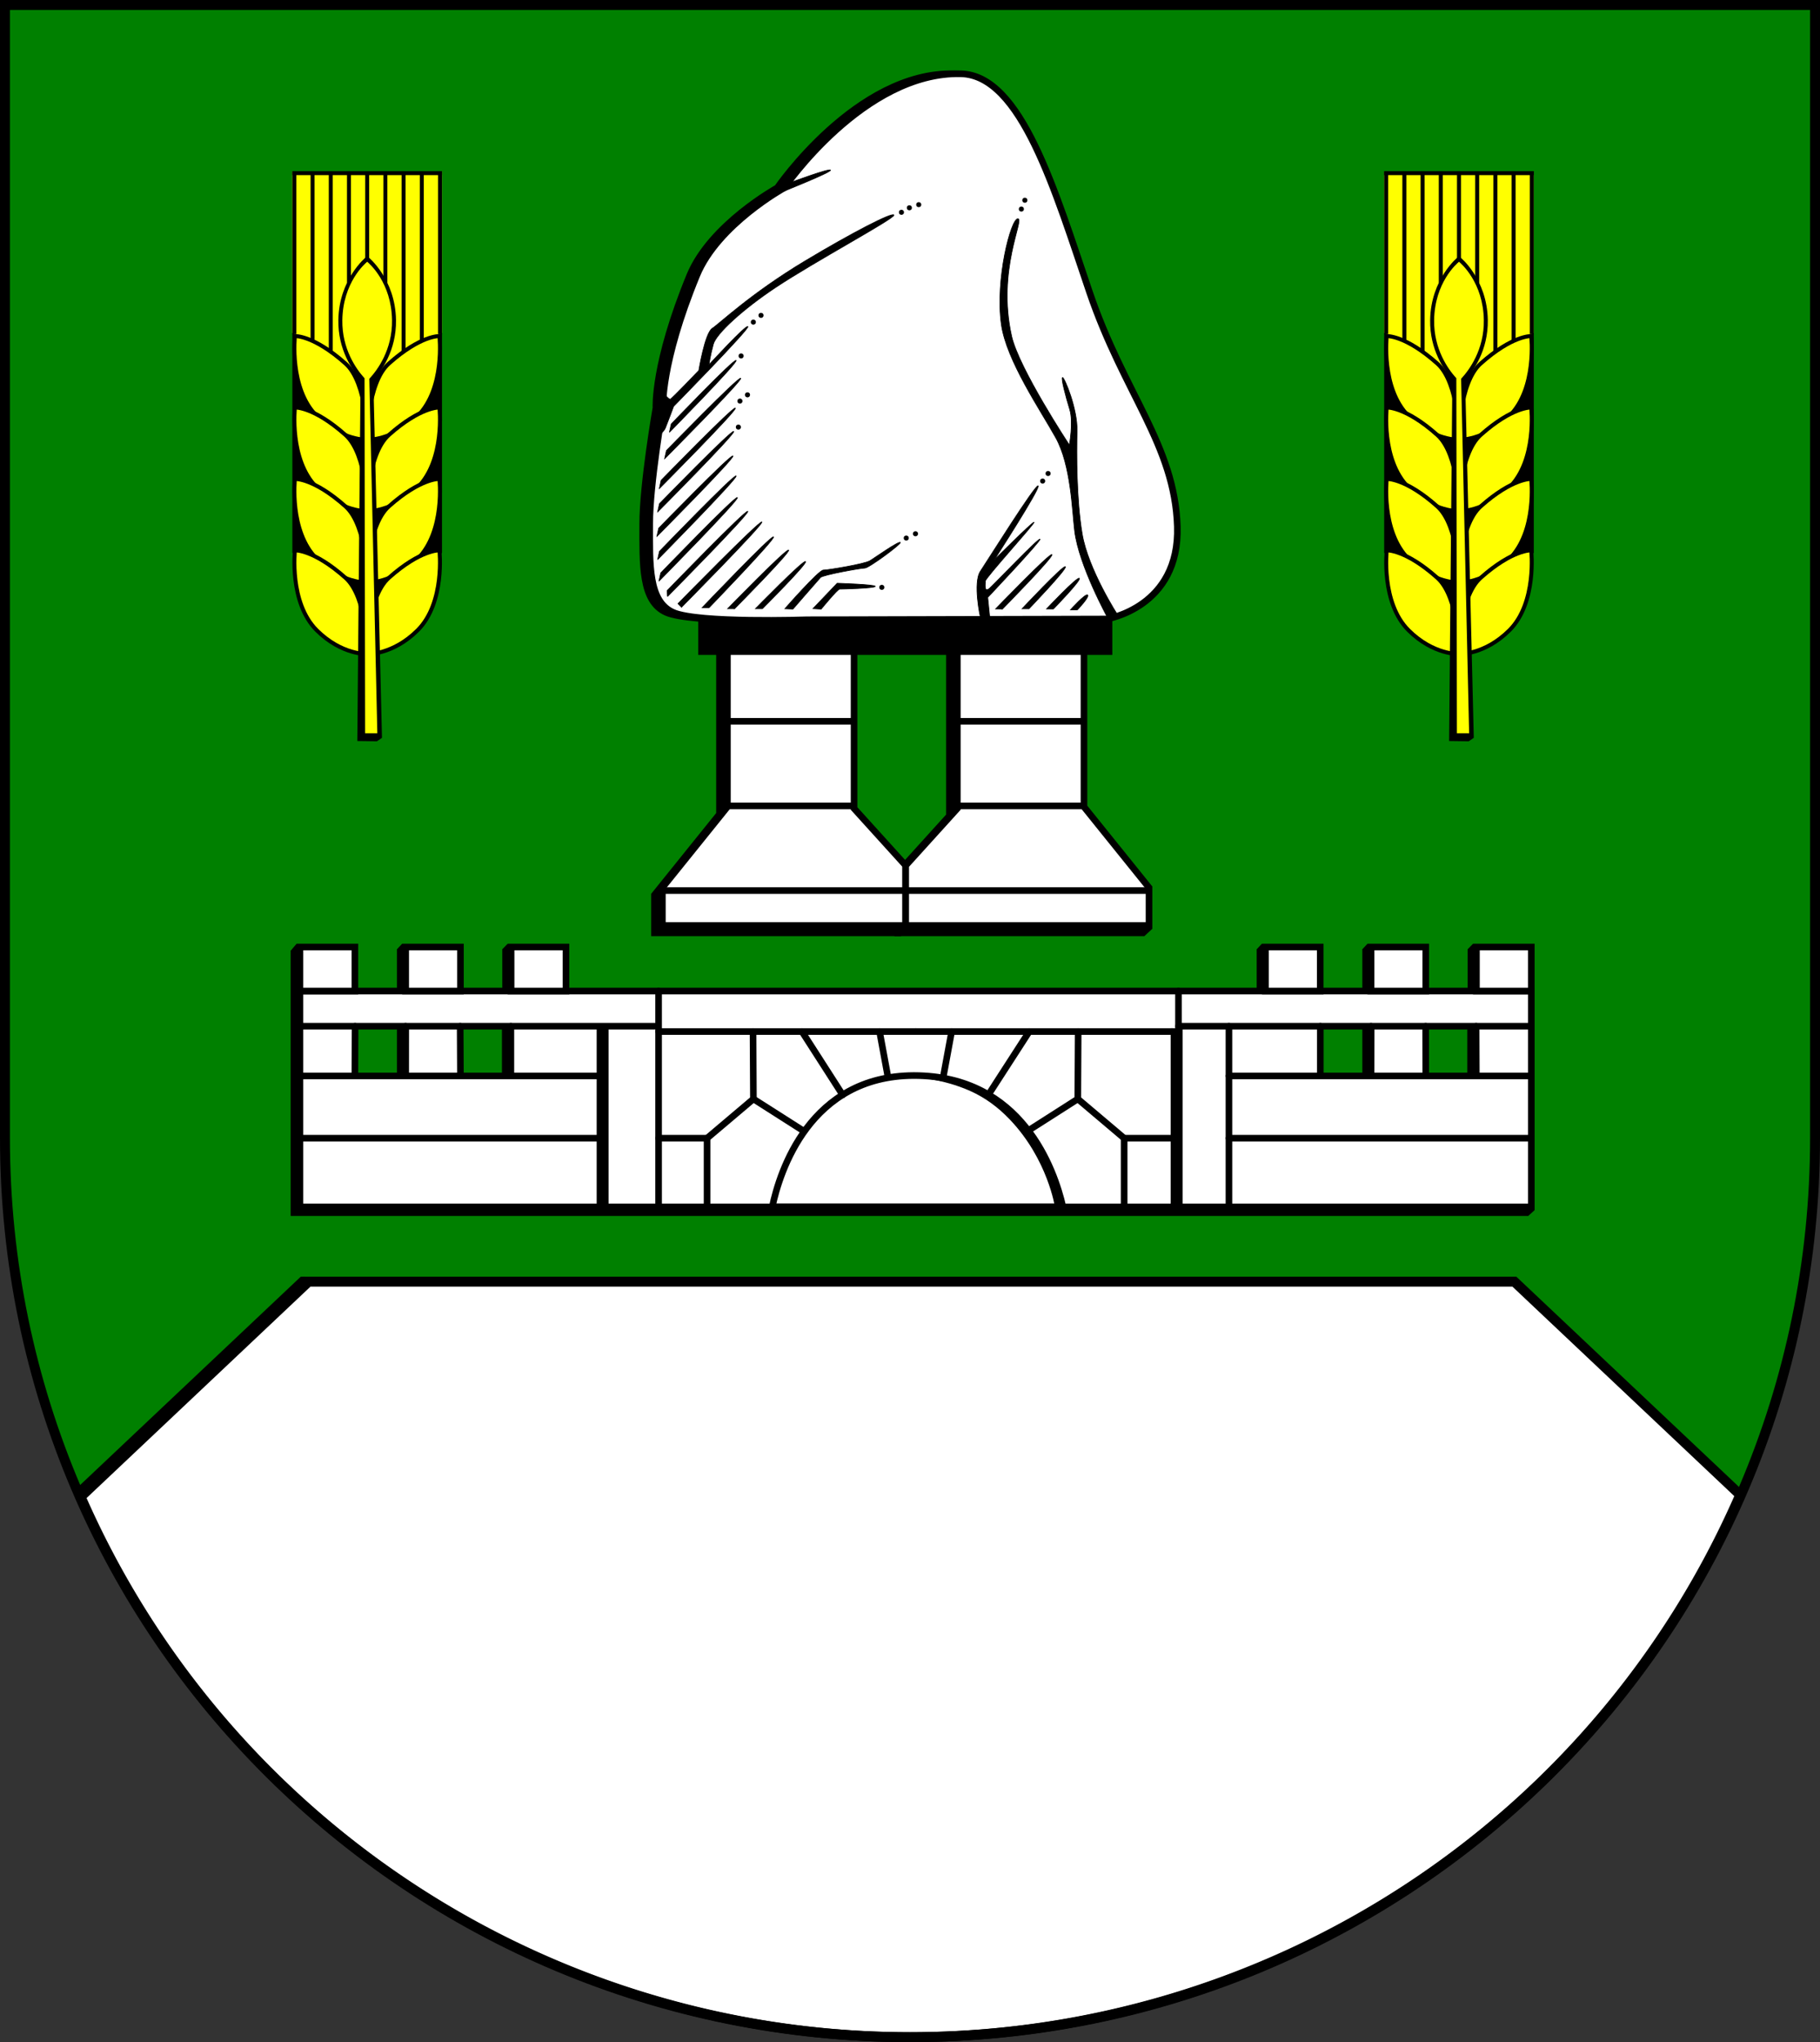 <?xml version="1.0" encoding="UTF-8" standalone="no"?>
<!-- Created with Inkscape (http://www.inkscape.org/) -->

<svg
   width="137.609mm"
   height="154.352mm"
   viewBox="0 0 137.609 154.352"
   version="1.1"
   id="svg3387"
   inkscape:version="1.2.2 (732a01da63, 2022-12-09)"
   sodipodi:docname="Wappen Epenwöhrden2.svg"
   xmlns:inkscape="http://www.inkscape.org/namespaces/inkscape"
   xmlns:sodipodi="http://sodipodi.sourceforge.net/DTD/sodipodi-0.dtd"
   xmlns="http://www.w3.org/2000/svg"
   xmlns:svg="http://www.w3.org/2000/svg">
  <rect x="0" y="0" width="137.609" height="154.352" fill="#333333" stroke="none"/>
  <sodipodi:namedview
     id="namedview3389"
     pagecolor="#ffffff"
     bordercolor="#666666"
     borderopacity="1.0"
     inkscape:showpageshadow="2"
     inkscape:pageopacity="0.0"
     inkscape:pagecheckerboard="0"
     inkscape:deskcolor="#d1d1d1"
     inkscape:document-units="mm"
     showgrid="false"
     inkscape:zoom="0.91755294"
     inkscape:cx="261.02036"
     inkscape:cy="292.62617"
     inkscape:current-layer="layer1" />
  <defs
     id="defs3384" />
  <g
     inkscape:label="Ebene 1"
     inkscape:groupmode="layer"
     id="layer1"
     transform="translate(-539.039,-75.099)">
    <g
       id="g2904"
       transform="translate(497.255,4.453)">
      <path
         id="path1093"
         style="fill:#008000;stroke:none;stroke-width:0.75;stroke-dasharray:none"
         d="m 42.159,71.022 v 85.644 c 0,37.532 30.637,67.958 68.43,67.958 37.792,-8e-5 68.429,-30.425 68.429,-67.957 v -5.2e-4 -85.644 z"
         sodipodi:nodetypes="cscsccc" />
      <path
         id="path1278"
         style="fill:#ffffff;stroke:#000000;stroke-width:0.75;stroke-dasharray:none"
         d="M 64.892,167.519 47.815,183.637 A 68.43,67.958 0 0 0 110.589,224.624 68.43,67.958 0 0 0 173.362,183.637 L 156.285,167.519 H 110.588 Z" />
      <path
         id="path1592"
         style="fill:none;stroke:#000000;stroke-width:0.75;stroke-dasharray:none"
         d="m 42.159,71.022 v 85.644 c 0,37.532 30.637,67.958 68.43,67.958 37.792,-8e-5 68.429,-30.425 68.429,-67.957 v -5.2e-4 -85.644 z"
         sodipodi:nodetypes="cscsccc" />
      <path
         style="color:#000000;fill:#000000;-inkscape-stroke:none"
         d="m 64.524,167.144 -17.069,16.112 0.721,0.764 17.076,-16.119 -0.451,-0.756 z"
         id="path1648"
         sodipodi:nodetypes="cccccc" />
      <g
         id="g1002"
         transform="translate(-181.312,0.782)">
        <path
           id="path4955"
           style="fill:#ffffff;stroke:#000000;stroke-width:0.5;stroke-linecap:round"
           d="m 245.773,144.772 v 16.313 h 46.552 46.552 v -16.313 h -46.552 z" />
        <path
           style="fill:#008000;stroke:none;stroke-width:0.5;stroke-linecap:round"
           d="m 257.909,147.427 h 3.822 v 3.761 h -3.822 z"
           id="path5211" />
        <path
           style="fill:#008000;stroke:none;stroke-width:0.5;stroke-linecap:round"
           d="m 249.93,147.427 h 3.822 v 3.761 h -3.822 z"
           id="path5101" />
        <path
           style="fill:none;stroke:#000000;stroke-width:0.5;stroke-linecap:round"
           d="m 272.892,144.772 v 16.313"
           id="path4959" />
        <path
           style="fill:none;stroke:#000000;stroke-width:0.5;stroke-linecap:round"
           d="m 245.773,155.894 h 22.951"
           id="path4963" />
        <path
           style="fill:none;stroke:#000000;stroke-width:0.5;stroke-linecap:round"
           d="m 245.773,151.188 h 22.951"
           id="path4965"
           sodipodi:nodetypes="cc" />
        <path
           style="fill:none;stroke:#000000;stroke-width:0.5;stroke-linecap:round"
           d="m 245.814,147.427 h 26.786"
           id="path4967" />
        <rect
           style="fill:#ffffff;stroke:#000000;stroke-width:0.5;stroke-linecap:round"
           id="rect5023"
           width="4.157"
           height="3.329"
           x="245.773"
           y="141.443" />
        <rect
           style="fill:#ffffff;stroke:#000000;stroke-width:0.5;stroke-linecap:round"
           id="rect5025"
           width="4.157"
           height="3.329"
           x="261.731"
           y="141.443" />
        <rect
           style="fill:#ffffff;stroke:#000000;stroke-width:0.5;stroke-linecap:round"
           id="rect5027"
           width="4.157"
           height="3.329"
           x="253.752"
           y="141.443" />
        <path
           style="fill:#ffffff;stroke:#000000;stroke-width:0.5;stroke-linecap:round"
           d="m 249.945,147.427 -0.015,3.761"
           id="path5091" />
        <path
           style="fill:#ffffff;stroke:#000000;stroke-width:0.5;stroke-linecap:round"
           d="m 253.76,147.427 -0.008,3.761"
           id="path5093" />
        <path
           style="fill:#ffffff;stroke:#000000;stroke-width:0.5;stroke-linecap:round"
           d="m 257.889,147.427 0.02,3.761"
           id="path5097" />
        <path
           style="fill:#ffffff;stroke:#000000;stroke-width:0.5;stroke-linecap:round"
           d="m 261.723,147.427 v 3.761"
           id="path5099" />
        <path
           style="fill:none;stroke:#000000;stroke-width:0.5;stroke-linecap:round"
           d="m 272.892,147.831 h 19.432"
           id="path5327" />
        <path
           style="fill:none;stroke:#000000;stroke-width:0.5;stroke-linecap:round"
           d="m 272.892,155.894 h 3.664 v 5.191"
           id="path5341" />
        <path
           style="fill:none;stroke:#000000;stroke-width:0.5;stroke-linecap:round"
           d="m 280.033,147.831 0.028,5.098 -3.504,2.965"
           id="path5343" />
        <path
           style="fill:none;stroke:#000000;stroke-width:0.5;stroke-linecap:round"
           d="m 283.855,155.346 -3.794,-2.418"
           id="path5345"
           sodipodi:nodetypes="cc" />
        <path
           style="fill:none;stroke:#000000;stroke-width:0.5;stroke-linecap:round"
           d="m 283.731,147.831 3.077,4.791"
           id="path5347" />
        <path
           style="fill:none;stroke:#000000;stroke-width:0.5;stroke-linecap:round"
           d="m 289.599,147.831 0.637,3.45"
           id="path5349" />
        <path
           style="fill:#008000;stroke:none;stroke-width:0.5;stroke-linecap:round"
           d="m 326.739,147.427 h -3.822 v 3.761 h 3.822 z"
           id="path5375" />
        <path
           style="fill:#008000;stroke:none;stroke-width:0.5;stroke-linecap:round"
           d="m 334.719,147.427 h -3.822 v 3.761 h 3.822 z"
           id="path5377" />
        <path
           style="fill:none;stroke:#000000;stroke-width:0.5;stroke-linecap:round"
           d="m 312.201,144.772 v 16.313"
           id="path5379" />
        <path
           style="fill:none;stroke:#000000;stroke-width:0.5;stroke-linecap:round"
           d="M 338.876,155.894 H 316.015"
           id="path5381"
           sodipodi:nodetypes="cc" />
        <path
           style="fill:none;stroke:#000000;stroke-width:0.5;stroke-linecap:round"
           d="M 338.876,151.188 H 316.015"
           id="path5383"
           sodipodi:nodetypes="cc" />
        <path
           style="fill:none;stroke:#000000;stroke-width:0.5;stroke-linecap:round"
           d="m 338.834,147.427 h -26.633"
           id="path5385"
           sodipodi:nodetypes="cc" />
        <rect
           style="fill:#ffffff;stroke:#000000;stroke-width:0.5;stroke-linecap:round"
           id="rect5387"
           width="4.157"
           height="3.329"
           x="-338.876"
           y="141.443"
           transform="scale(-1,1)" />
        <rect
           style="fill:#ffffff;stroke:#000000;stroke-width:0.5;stroke-linecap:round"
           id="rect5389"
           width="4.157"
           height="3.329"
           x="-322.918"
           y="141.443"
           transform="scale(-1,1)" />
        <rect
           style="fill:#ffffff;stroke:#000000;stroke-width:0.5;stroke-linecap:round"
           id="rect5391"
           width="4.157"
           height="3.329"
           x="-330.897"
           y="141.443"
           transform="scale(-1,1)" />
        <path
           style="fill:#ffffff;stroke:#000000;stroke-width:0.5;stroke-linecap:round"
           d="m 334.704,147.427 0.015,3.761"
           id="path5393" />
        <path
           style="fill:#ffffff;stroke:#000000;stroke-width:0.5;stroke-linecap:round"
           d="m 330.889,147.427 0.008,3.761"
           id="path5395" />
        <path
           style="fill:#ffffff;stroke:#000000;stroke-width:0.5;stroke-linecap:round"
           d="m 326.759,147.427 -0.02,3.761"
           id="path5397" />
        <path
           style="fill:#ffffff;stroke:#000000;stroke-width:0.5;stroke-linecap:round"
           d="m 322.925,147.427 v 3.761"
           id="path5399" />
        <path
           style="fill:none;stroke:#000000;stroke-width:0.5;stroke-linecap:round"
           d="m 311.756,147.831 h -19.432"
           id="path5401" />
        <path
           style="fill:none;stroke:#000000;stroke-width:0.5;stroke-linecap:round"
           d="m 311.756,155.894 h -3.664 v 5.191"
           id="path5403" />
        <path
           style="fill:none;stroke:#000000;stroke-width:0.5;stroke-linecap:round"
           d="m 304.616,147.831 -0.028,5.098 3.504,2.965"
           id="path5405" />
        <path
           style="fill:none;stroke:#000000;stroke-width:0.5;stroke-linecap:round"
           d="m 300.877,155.298 3.711,-2.369"
           id="path5407"
           sodipodi:nodetypes="cc" />
        <path
           style="fill:none;stroke:#000000;stroke-width:0.5;stroke-linecap:round"
           d="m 300.917,147.831 -3.036,4.7"
           id="path5409"
           sodipodi:nodetypes="cc" />
        <path
           style="fill:none;stroke:#000000;stroke-width:0.5;stroke-linecap:round"
           d="m 295.049,147.831 -0.637,3.45"
           id="path5411" />
        <path
           id="path5329"
           style="fill:none;stroke:#000000;stroke-width:0.5;stroke-linecap:round"
           d="m 292.171,151.158 c -7.865,0.032 -10.122,7.268 -10.686,9.927 h 10.839 11.139 c -0.654,-2.839 -3.101,-9.917 -11.249,-9.927 -0.015,-2e-5 -0.029,1e-5 -0.043,0 z" />
        <path
           style="fill:#ffffff;stroke:#000000;stroke-width:0.5;stroke-linecap:round"
           d="m 316.015,147.427 -6e-5,13.658"
           id="path5692"
           sodipodi:nodetypes="cc" />
        <path
           style="fill:#ffffff;stroke:#000000;stroke-width:0.9;stroke-linecap:butt;stroke-dasharray:none"
           d="m 268.659,147.427 v 13.658"
           id="path5696"
           sodipodi:nodetypes="cc" />
        <path
           style="fill:#ffffff;stroke:#000000;stroke-width:0.9;stroke-linecap:butt;stroke-dasharray:none"
           d="m 312.062,147.581 v 13.504"
           id="path5789" />
        <path
           style="fill:none;stroke:#000000;stroke-width:0.9;stroke-linecap:butt;stroke-dasharray:none"
           d="m 338.64,161.321 h -93.117 v -19.593"
           id="path5791"
           sodipodi:nodetypes="ccc" />
        <path
           style="fill:#000000;stroke:none;stroke-width:0.9;stroke-linecap:butt;stroke-dasharray:none"
           d="m 245.072,141.727 0.45,-0.535 0.25,0.25 c 0,0 -0.055,0.519 -0.06,0.529 -0.005,0.01 -0.501,-0.071 -0.501,-0.071 z"
           id="path5793" />
        <path
           style="fill:#000000;stroke:none;stroke-width:0.9;stroke-linecap:butt;stroke-dasharray:none"
           d="m 338.64,161.771 0.486,-0.436 -0.393,-0.25 c 0,0 -0.327,0.165 -0.332,0.172 -0.005,0.007 0.003,0.259 0.003,0.259 z"
           id="path5903" />
        <g
           id="g6627">
          <path
             style="fill:none;stroke:#000000;stroke-width:0.9;stroke-linecap:butt;stroke-dasharray:none"
             d="m 261.522,141.616 -1.7e-4,3.173"
             id="path6594" />
          <g
             id="g6618">
            <path
               style="fill:none;stroke:#000000;stroke-width:0.9;stroke-linecap:butt;stroke-dasharray:none"
               d="m 253.56,141.616 -1.7e-4,3.173"
               id="path6038" />
            <path
               style="fill:#000000;stroke:none;stroke-width:0.9;stroke-linecap:butt;stroke-dasharray:none"
               d="m 253.109,141.616 0.392,-0.423 0.25,0.44 -0.447,0.167 z"
               id="path6596" />
          </g>
          <path
             style="fill:#000000;stroke:none;stroke-width:0.9;stroke-linecap:butt;stroke-dasharray:none"
             d="m 261.071,141.616 0.41,-0.423 0.154,0.346 -0.042,0.278 -0.435,-0.066 z"
             id="path6598" />
          <path
             style="fill:none;stroke:#000000;stroke-width:0.9;stroke-linecap:butt;stroke-dasharray:none"
             d="m 253.56,147.436 -1.7e-4,3.743"
             id="path6612" />
          <path
             style="fill:none;stroke:#000000;stroke-width:0.9;stroke-linecap:butt;stroke-dasharray:none"
             d="m 261.497,147.436 -1.7e-4,3.743"
             id="path6614" />
        </g>
        <path
           style="fill:none;stroke:#000000;stroke-width:0.9;stroke-linecap:butt;stroke-dasharray:none"
           d="m 334.512,141.616 -1.7e-4,3.173"
           id="path6629" />
        <g
           id="g6635"
           transform="translate(72.991)">
          <path
             style="fill:none;stroke:#000000;stroke-width:0.9;stroke-linecap:butt;stroke-dasharray:none"
             d="m 253.56,141.616 -1.7e-4,3.173"
             id="path6631" />
          <path
             style="fill:#000000;stroke:none;stroke-width:0.9;stroke-linecap:butt;stroke-dasharray:none"
             d="m 253.109,141.616 0.392,-0.423 0.25,0.44 -0.447,0.167 z"
             id="path6633" />
        </g>
        <path
           style="fill:#000000;stroke:none;stroke-width:0.9;stroke-linecap:butt;stroke-dasharray:none"
           d="m 334.062,141.616 0.41,-0.423 0.154,0.346 -0.042,0.278 -0.435,-0.066 z"
           id="path6637" />
        <path
           style="fill:none;stroke:#000000;stroke-width:0.9;stroke-linecap:butt;stroke-dasharray:none"
           d="m 326.551,147.436 -1.7e-4,3.743"
           id="path6639" />
        <path
           style="fill:none;stroke:#000000;stroke-width:0.9;stroke-linecap:butt;stroke-dasharray:none"
           d="m 334.488,147.436 -1.7e-4,3.743"
           id="path6641" />
        <g
           id="g6656"
           transform="translate(65.004)">
          <path
             style="fill:none;stroke:#000000;stroke-width:0.9;stroke-linecap:butt;stroke-dasharray:none"
             d="m 253.56,141.616 -1.7e-4,3.173"
             id="path6652" />
          <path
             style="fill:#000000;stroke:none;stroke-width:0.9;stroke-linecap:butt;stroke-dasharray:none"
             d="m 253.109,141.616 0.392,-0.423 0.25,0.44 -0.447,0.167 z"
             id="path6654" />
        </g>
        <path
           style="fill:#000000;stroke:none;stroke-width:0.9;stroke-linecap:butt;stroke-dasharray:none"
           d="m 292.215,151.302 c 0,0 2.068,0.052 4.239,1.023 1.049,0.469 2.047,1.165 2.989,2.152 2.892,3.031 3.422,6.653 3.422,6.653 l 0.583,-0.062 -0.89,-2.67 -1.78,-3.17 -1.863,-1.78 -2.488,-1.488 -2.99,-0.736 -1.307,-0.139 z"
           id="path6755"
           sodipodi:nodetypes="cssccccccccc" />
      </g>
      <g
         id="g3288"
         transform="translate(-182.284,0.75)">
        <g
           id="g1694">
          <g
             id="g1668"
             style="fill:#000000;stroke:#000000"
             transform="translate(-0.599,0.557)">
            <path
               style="fill:#000000;stroke:#000000;stroke-width:0.5;stroke-dasharray:none"
               d="m 292.547,139.848 h -18.396 v -2.863 l 4.916,-6.104 v -12.75 h 9.576 v 12.875 l 3.904,4.31 z"
               id="path1650" />
            <path
               style="fill:#000000;stroke:#000000;stroke-width:0.5;stroke-dasharray:none"
               d="m 292.547,139.848 h 18.396 v -2.863 l -4.916,-6.104 v -12.75 h -9.576 v 12.875 l -3.904,4.31 z"
               id="path1652"
               inkscape:transform-center-x="-9.1979458"
               inkscape:transform-center-y="-13.904311" />
            <path
               style="fill:#000000;stroke:#000000;stroke-width:0.5;stroke-dasharray:none"
               d="m 274.151,137.208 h 36.792"
               id="path1654" />
            <g
               id="g1660"
               style="fill:#000000;stroke:#000000">
              <path
                 style="fill:#000000;stroke:#000000;stroke-width:0.5;stroke-dasharray:none"
                 d="m 279.067,130.812 h 9.576"
                 id="path1656" />
              <path
                 style="fill:#000000;stroke:#000000;stroke-width:0.5;stroke-dasharray:none"
                 d="m 279.067,124.416 h 9.576"
                 id="path1658" />
            </g>
            <g
               id="g1666"
               inkscape:transform-center-x="-8.6918758"
               inkscape:transform-center-y="7.1468159"
               transform="matrix(-1,0,0,1,585.093,0)"
               style="fill:#000000;stroke:#000000">
              <path
                 style="fill:#000000;stroke:#000000;stroke-width:0.5;stroke-dasharray:none"
                 d="m 279.067,130.812 h 9.576"
                 id="path1662" />
              <path
                 style="fill:#000000;stroke:#000000;stroke-width:0.5;stroke-dasharray:none"
                 d="m 279.067,124.416 h 9.576"
                 id="path1664" />
            </g>
          </g>
          <g
             id="g1531">
            <path
               style="fill:#ffffff;stroke:#000000;stroke-width:0.5;stroke-dasharray:none"
               d="m 292.547,139.848 h -18.396 v -2.863 l 4.916,-6.104 v -12.75 h 9.576 v 12.875 l 3.904,4.31 z"
               id="path1223" />
            <path
               style="fill:#ffffff;stroke:#000000;stroke-width:0.5;stroke-dasharray:none"
               d="m 292.547,139.848 h 18.396 v -2.863 l -4.916,-6.104 v -12.75 h -9.576 v 12.875 l -3.904,4.31 z"
               id="path1227"
               inkscape:transform-center-x="-9.1979458"
               inkscape:transform-center-y="-13.904311" />
            <path
               style="fill:#ffffff;stroke:#000000;stroke-width:0.5;stroke-dasharray:none"
               d="m 274.151,137.208 h 36.792"
               id="path1337" />
            <g
               id="g1351"
               style="fill:#ffffff;stroke:#000000">
              <path
                 style="fill:#ffffff;stroke:#000000;stroke-width:0.5;stroke-dasharray:none"
                 d="m 279.067,130.812 h 9.576"
                 id="path1343" />
              <path
                 style="fill:#ffffff;stroke:#000000;stroke-width:0.5;stroke-dasharray:none"
                 d="m 279.067,124.416 h 9.576"
                 id="path1347" />
            </g>
            <g
               id="g1357"
               inkscape:transform-center-x="-8.6918758"
               inkscape:transform-center-y="7.1468159"
               transform="matrix(-1,0,0,1,585.093,0)"
               style="fill:#ffffff;stroke:#000000">
              <path
                 style="fill:#ffffff;stroke:#000000;stroke-width:0.5;stroke-dasharray:none"
                 d="m 279.067,130.812 h 9.576"
                 id="path1353" />
              <path
                 style="fill:#ffffff;stroke:#000000;stroke-width:0.5;stroke-dasharray:none"
                 d="m 279.067,124.416 h 9.576"
                 id="path1355" />
            </g>
          </g>
          <path
             style="fill:#000000;stroke:none;stroke-width:0.5;stroke-dasharray:none"
             d="m 310.593,140.655 0.599,-0.557 -0.369,-0.25 -0.643,0.12 z"
             id="path1670" />
        </g>
        <rect
           style="fill:#000000;stroke:none;stroke-width:0.5;stroke-dasharray:none"
           id="rect1750"
           width="31.305"
           height="3.068"
           x="276.864"
           y="116.33" />
        <g
           id="g3183"
           style="fill:#000000;stroke:#000000"
           transform="translate(-0.529)">
          <path
             style="fill:#000000;stroke:#000000;stroke-width:0.5;stroke-dasharray:none"
             d="m 307.736,116.684 c 0,0 5.545,-0.865 5.348,-7 -0.197,-6.135 -4.02,-10.018 -6.634,-17.693 -2.614,-7.675 -5.152,-16.414 -9.733,-16.518 -7.341,-0.167 -13.348,8.621 -13.348,8.621 0,0 -5.031,2.764 -6.618,6.618 -2.753,6.685 -2.558,10.011 -2.558,10.011 0,0 -1.001,5.729 -1.001,8.788 0,3.059 -0.111,5.84 1.78,6.674 1.891,0.834 10.122,0.556 10.122,0.556 z"
             id="path3105"
             sodipodi:nodetypes="cssscscsscc" />
          <path
             style="fill:#000000;stroke:#000000;stroke-width:0.05;stroke-dasharray:none"
             d="m 274.276,99.652 c 0,0 0.361,0.445 0.473,0.417 0.111,-0.028 2.155,-2.169 2.155,-2.169 0,0 0.459,-2.823 1.015,-3.184 0.556,-0.362 2.904,-2.626 7.008,-5.089 3.597,-2.159 6.646,-3.726 6.73,-3.476 0.083,0.25 -6.016,3.523 -8.954,5.478 -2.453,1.632 -4.477,3.476 -4.7,4.283 -0.222,0.806 -0.334,1.557 -0.334,1.557 0,0 2.809,-3.059 2.948,-2.892 0.139,0.167 -5.617,6.034 -5.617,6.034 0,0 -0.501,1.349 -0.626,1.641 -0.125,0.292 -0.542,0.598 -0.542,0.598 l 0.417,-2.169 z"
             id="path3107"
             sodipodi:nodetypes="cscssssscscsccc" />
          <path
             style="fill:#000000;stroke:#000000;stroke-width:0.05;stroke-dasharray:none"
             d="m 274.68,102.572 0.139,-0.626 c 0,0 4.755,-4.964 4.908,-4.811 0.153,0.153 -5.047,5.437 -5.047,5.437 z"
             id="path3109" />
          <path
             style="fill:#000000;stroke:#000000;stroke-width:0.05;stroke-dasharray:none"
             d="m 274.318,104.574 0.139,-0.626 c 0,0 5.464,-5.617 5.617,-5.464 0.153,0.153 -5.756,6.09 -5.756,6.09 z"
             id="path3111"
             sodipodi:nodetypes="ccsc" />
          <path
             style="fill:#000000;stroke:#000000;stroke-width:0.05;stroke-dasharray:none"
             d="m 273.915,106.827 0.139,-0.626 c 0,0 5.464,-5.617 5.617,-5.464 0.153,0.153 -5.756,6.09 -5.756,6.09 z"
             id="path3113"
             sodipodi:nodetypes="ccsc" />
          <path
             style="fill:#000000;stroke:#000000;stroke-width:0.05;stroke-dasharray:none"
             d="m 273.79,108.593 0.139,-0.626 c 0,0 5.464,-5.617 5.617,-5.464 0.153,0.153 -5.756,6.09 -5.756,6.09 z"
             id="path3115"
             sodipodi:nodetypes="ccsc" />
          <path
             style="fill:#000000;stroke:#000000;stroke-width:0.05;stroke-dasharray:none"
             d="m 273.734,110.442 0.139,-0.626 c 0,0 5.464,-5.617 5.617,-5.464 0.153,0.153 -5.756,6.09 -5.756,6.09 z"
             id="path3117"
             sodipodi:nodetypes="ccsc" />
          <path
             style="fill:#000000;stroke:#000000;stroke-width:0.05;stroke-dasharray:none"
             d="m 273.79,112.194 0.139,-0.626 c 0,0 5.645,-5.854 5.798,-5.701 0.153,0.153 -5.937,6.326 -5.937,6.326 z"
             id="path3119"
             sodipodi:nodetypes="ccsc" />
          <path
             style="fill:#000000;stroke:#000000;stroke-width:0.05;stroke-dasharray:none"
             d="m 273.888,113.826 0.139,-0.626 c 0,0 5.645,-5.854 5.798,-5.701 0.153,0.153 -5.937,6.326 -5.937,6.326 z"
             id="path3121"
             sodipodi:nodetypes="ccsc" />
          <path
             style="fill:#000000;stroke:#000000;stroke-width:0.05;stroke-dasharray:none"
             d="m 274.537,114.986 -0.028,-0.449 c 0,0 5.95,-6.149 6.103,-5.996 0.153,0.153 -6.075,6.444 -6.075,6.444 z"
             id="path3123"
             sodipodi:nodetypes="ccsc" />
          <path
             style="fill:#000000;stroke:#000000;stroke-width:0.05;stroke-dasharray:none"
             d="m 275.599,115.792 -0.269,-0.272 c 0,0 6.191,-6.326 6.344,-6.173 0.153,0.153 -6.075,6.444 -6.075,6.444 z"
             id="path3125"
             sodipodi:nodetypes="ccsc" />
          <path
             style="fill:#000000;stroke:#000000;stroke-width:0.05;stroke-dasharray:none"
             d="m 277.679,115.829 -0.525,-0.001 c 0,0 5.251,-5.511 5.404,-5.359 0.153,0.153 -4.879,5.36 -4.879,5.36 z"
             id="path3127"
             sodipodi:nodetypes="ccsc" />
          <path
             style="fill:#000000;stroke:#000000;stroke-width:0.05;stroke-dasharray:none"
             d="m 279.607,115.907 -0.525,-10e-4 c 0,0 4.464,-4.587 4.617,-4.434 0.153,0.153 -4.092,4.436 -4.092,4.436 z"
             id="path3129"
             sodipodi:nodetypes="ccscc" />
          <path
             style="fill:#000000;stroke:#000000;stroke-width:0.05;stroke-dasharray:none"
             d="m 281.711,115.907 -0.525,-10e-4 c 0,0 3.638,-3.722 3.791,-3.569 0.153,0.153 -3.267,3.571 -3.267,3.571 z"
             id="path3131"
             sodipodi:nodetypes="ccscc" />
          <path
             style="fill:#000000;stroke:#000000;stroke-width:0.05;stroke-dasharray:none"
             d="m 284.023,115.934 -0.612,-0.028 c 0,0 2.558,-2.92 2.906,-2.92 0.348,0 3.128,-0.459 3.532,-0.709 0.403,-0.25 2.196,-1.52 2.294,-1.377 0.076,0.111 -2.378,1.933 -2.684,1.933 -0.306,0 -3.17,0.514 -3.351,0.709 -0.181,0.195 -2.086,2.392 -2.086,2.392 z"
             id="path3133"
             sodipodi:nodetypes="ccsssssc" />
          <path
             style="fill:#000000;stroke:#000000;stroke-width:0.05;stroke-dasharray:none"
             d="m 285.536,115.898 0.619,0.039 c 0,0 1.239,-1.514 1.396,-1.514 0.157,0 2.664,-0.059 2.694,-0.206 0.029,-0.147 -2.881,-0.236 -2.881,-0.236 z"
             id="path3135"
             sodipodi:nodetypes="ccsscc" />
          <path
             style="fill:#000000;stroke:#000000;stroke-width:0.05;stroke-dasharray:none"
             d="m 298.199,116.586 c 0,0 -0.59,-2.635 0,-3.52 0.59,-0.885 4.169,-6.607 4.365,-6.45 0.197,0.157 -3.323,5.604 -3.323,5.604 0,0 2.91,-2.91 3.009,-2.851 0.098,0.059 -3.677,4.208 -3.677,4.444 0,0.236 -0.118,0.944 0.334,0.531 0.452,-0.413 3.677,-3.795 3.795,-3.697 0.118,0.098 -3.952,4.405 -3.952,4.405 l 0.157,1.553 z"
             id="path3137" />
          <path
             style="fill:#000000;stroke:#000000;stroke-width:0.05;stroke-dasharray:none"
             d="m 299.868,115.923 -0.525,-0.001 c 0,0 4.111,-4.264 4.264,-4.111 0.153,0.153 -3.739,4.113 -3.739,4.113 z"
             id="path3139"
             sodipodi:nodetypes="ccscc" />
          <path
             style="fill:#000000;stroke:#000000;stroke-width:0.05;stroke-dasharray:none"
             d="m 301.87,115.909 -0.525,-0.001 c 0,0 3.124,-3.333 3.277,-3.18 0.153,0.153 -2.752,3.181 -2.752,3.181 z"
             id="path3141"
             sodipodi:nodetypes="ccscc" />
          <path
             style="fill:#000000;stroke:#000000;stroke-width:0.05;stroke-dasharray:none"
             d="m 303.719,115.923 -0.525,-0.001 c 0,0 2.331,-2.471 2.484,-2.318 0.153,0.153 -1.96,2.319 -1.96,2.319 z"
             id="path3143"
             sodipodi:nodetypes="ccscc" />
          <path
             style="fill:#000000;stroke:#000000;stroke-width:0.05;stroke-dasharray:none"
             d="m 305.527,115.992 -0.525,-0.001 c 0,0 1.149,-1.275 1.302,-1.122 0.153,0.153 -0.778,1.123 -0.778,1.123 z"
             id="path3145"
             sodipodi:nodetypes="ccscc" />
          <path
             style="fill:#000000;stroke:#000000;stroke-width:0.05;stroke-dasharray:none"
             d="m 307.835,116.625 c 0,0 -2.199,-3.982 -2.516,-6.606 -0.188,-1.561 -0.277,-4.957 -1.417,-7.021 -1.14,-2.065 -3.743,-5.845 -4.125,-8.588 -0.473,-3.393 0.723,-7.981 1.251,-7.981 0.528,0 -1.597,3.861 -0.473,8.871 0.549,2.445 4.366,8.231 4.366,8.231 0,0 0.32,-1.738 0.028,-2.684 -0.292,-0.945 -0.681,-2.405 -0.542,-2.419 0.139,-0.014 1.14,2.364 1.098,4.046 -0.042,1.682 -0.053,5.177 0.389,7.786 0.456,2.691 2.697,6.146 2.697,6.146 z"
             id="path3147"
             sodipodi:nodetypes="cssssscsssscc" />
          <path
             style="fill:#000000;stroke:#000000;stroke-width:0.05;stroke-dasharray:none"
             d="m 283.875,83.679 c 0,0 2.94,-1.091 2.989,-0.924 0.049,0.167 -3.579,1.612 -3.579,1.612 l 0.098,-0.413 z"
             id="path3149" />
          <circle
             style="fill:#000000;stroke:#000000;stroke-width:0.05;stroke-dasharray:none"
             id="circle3151"
             cx="292.226"
             cy="85.942"
             r="0.191" />
          <circle
             style="fill:#000000;stroke:#000000;stroke-width:0.05;stroke-dasharray:none"
             id="circle3153"
             cx="293.533"
             cy="85.365"
             r="0.191" />
          <circle
             style="fill:#000000;stroke:#000000;stroke-width:0.05;stroke-dasharray:none"
             id="circle3155"
             cx="292.824"
             cy="85.601"
             r="0.191" />
          <circle
             style="fill:#000000;stroke:#000000;stroke-width:0.05;stroke-dasharray:none"
             id="circle3157"
             cx="301.292"
             cy="85.698"
             r="0.191" />
          <circle
             style="fill:#000000;stroke:#000000;stroke-width:0.05;stroke-dasharray:none"
             id="circle3159"
             cx="301.556"
             cy="85.031"
             r="0.191" />
          <circle
             style="fill:#000000;stroke:#000000;stroke-width:0.05;stroke-dasharray:none"
             id="circle3161"
             cx="281.027"
             cy="94.243"
             r="0.191" />
          <circle
             style="fill:#000000;stroke:#000000;stroke-width:0.05;stroke-dasharray:none"
             id="circle3163"
             cx="281.607"
             cy="93.732"
             r="0.191" />
          <circle
             style="fill:#000000;stroke:#000000;stroke-width:0.05;stroke-dasharray:none"
             id="circle3165"
             cx="280.103"
             cy="96.799"
             r="0.191" />
          <circle
             style="fill:#000000;stroke:#000000;stroke-width:0.05;stroke-dasharray:none"
             id="circle3167"
             cx="280.585"
             cy="99.739"
             r="0.191" />
          <circle
             style="fill:#000000;stroke:#000000;stroke-width:0.05;stroke-dasharray:none"
             id="circle3169"
             cx="280.014"
             cy="100.211"
             r="0.191" />
          <circle
             style="fill:#000000;stroke:#000000;stroke-width:0.05;stroke-dasharray:none"
             id="circle3171"
             cx="279.897"
             cy="102.177"
             r="0.191" />
          <circle
             style="fill:#000000;stroke:#000000;stroke-width:0.05;stroke-dasharray:none"
             id="circle3173"
             cx="292.589"
             cy="110.564"
             r="0.191" />
          <circle
             style="fill:#000000;stroke:#000000;stroke-width:0.05;stroke-dasharray:none"
             id="circle3175"
             cx="293.287"
             cy="110.239"
             r="0.191" />
          <circle
             style="fill:#000000;stroke:#000000;stroke-width:0.05;stroke-dasharray:none"
             id="circle3177"
             cx="290.741"
             cy="114.29"
             r="0.191" />
          <circle
             style="fill:#000000;stroke:#000000;stroke-width:0.05;stroke-dasharray:none"
             id="circle3179"
             cx="302.901"
             cy="106.256"
             r="0.191" />
          <circle
             style="fill:#000000;stroke:#000000;stroke-width:0.05;stroke-dasharray:none"
             id="circle3181"
             cx="303.314"
             cy="105.686"
             r="0.191" />
        </g>
        <g
           id="g3103">
          <path
             style="fill:#ffffff;stroke:#000000;stroke-width:0.5;stroke-dasharray:none"
             d="m 307.736,116.684 c 0,0 5.545,-0.865 5.348,-7 -0.197,-6.135 -4.02,-10.018 -6.634,-17.693 -2.614,-7.675 -5.152,-16.414 -9.733,-16.518 -7.341,-0.167 -13.348,8.621 -13.348,8.621 0,0 -5.031,2.764 -6.618,6.618 -2.753,6.685 -2.558,10.011 -2.558,10.011 0,0 -1.001,5.729 -1.001,8.788 0,3.059 -0.111,5.84 1.78,6.674 1.891,0.834 10.122,0.556 10.122,0.556 z"
             id="path1754"
             sodipodi:nodetypes="cssscscsscc" />
          <path
             style="fill:#000000;stroke:#000000;stroke-width:0.05;stroke-dasharray:none"
             d="m 274.276,99.652 c 0,0 0.361,0.445 0.473,0.417 0.111,-0.028 2.155,-2.169 2.155,-2.169 0,0 0.459,-2.823 1.015,-3.184 0.556,-0.362 2.904,-2.626 7.008,-5.089 3.597,-2.159 6.646,-3.726 6.73,-3.476 0.083,0.25 -6.016,3.523 -8.954,5.478 -2.453,1.632 -4.477,3.476 -4.7,4.283 -0.222,0.806 -0.334,1.557 -0.334,1.557 0,0 2.809,-3.059 2.948,-2.892 0.139,0.167 -5.617,6.034 -5.617,6.034 0,0 -0.501,1.349 -0.626,1.641 -0.125,0.292 -0.542,0.598 -0.542,0.598 l 0.417,-2.169 z"
             id="path1931"
             sodipodi:nodetypes="cscssssscscsccc" />
          <path
             style="fill:#000000;stroke:#000000;stroke-width:0.05;stroke-dasharray:none"
             d="m 274.68,102.572 0.139,-0.626 c 0,0 4.755,-4.964 4.908,-4.811 0.153,0.153 -5.047,5.437 -5.047,5.437 z"
             id="path1987" />
          <path
             style="fill:#000000;stroke:#000000;stroke-width:0.05;stroke-dasharray:none"
             d="m 274.318,104.574 0.139,-0.626 c 0,0 5.464,-5.617 5.617,-5.464 0.153,0.153 -5.756,6.09 -5.756,6.09 z"
             id="path1989"
             sodipodi:nodetypes="ccsc" />
          <path
             style="fill:#000000;stroke:#000000;stroke-width:0.05;stroke-dasharray:none"
             d="m 273.915,106.827 0.139,-0.626 c 0,0 5.464,-5.617 5.617,-5.464 0.153,0.153 -5.756,6.09 -5.756,6.09 z"
             id="path1991"
             sodipodi:nodetypes="ccsc" />
          <path
             style="fill:#000000;stroke:#000000;stroke-width:0.05;stroke-dasharray:none"
             d="m 273.79,108.593 0.139,-0.626 c 0,0 5.464,-5.617 5.617,-5.464 0.153,0.153 -5.756,6.09 -5.756,6.09 z"
             id="path1993"
             sodipodi:nodetypes="ccsc" />
          <path
             style="fill:#000000;stroke:#000000;stroke-width:0.05;stroke-dasharray:none"
             d="m 273.734,110.442 0.139,-0.626 c 0,0 5.464,-5.617 5.617,-5.464 0.153,0.153 -5.756,6.09 -5.756,6.09 z"
             id="path1995"
             sodipodi:nodetypes="ccsc" />
          <path
             style="fill:#000000;stroke:#000000;stroke-width:0.05;stroke-dasharray:none"
             d="m 273.79,112.194 0.139,-0.626 c 0,0 5.645,-5.854 5.798,-5.701 0.153,0.153 -5.937,6.326 -5.937,6.326 z"
             id="path1997"
             sodipodi:nodetypes="ccsc" />
          <path
             style="fill:#000000;stroke:#000000;stroke-width:0.05;stroke-dasharray:none"
             d="m 273.888,113.826 0.139,-0.626 c 0,0 5.645,-5.854 5.798,-5.701 0.153,0.153 -5.937,6.326 -5.937,6.326 z"
             id="path2130"
             sodipodi:nodetypes="ccsc" />
          <path
             style="fill:#000000;stroke:#000000;stroke-width:0.05;stroke-dasharray:none"
             d="m 274.537,114.986 -0.028,-0.449 c 0,0 5.95,-6.149 6.103,-5.996 0.153,0.153 -6.075,6.444 -6.075,6.444 z"
             id="path2132"
             sodipodi:nodetypes="ccsc" />
          <path
             style="fill:#000000;stroke:#000000;stroke-width:0.05;stroke-dasharray:none"
             d="m 275.599,115.792 -0.269,-0.272 c 0,0 6.191,-6.326 6.344,-6.173 0.153,0.153 -6.075,6.444 -6.075,6.444 z"
             id="path2134"
             sodipodi:nodetypes="ccsc" />
          <path
             style="fill:#000000;stroke:#000000;stroke-width:0.05;stroke-dasharray:none"
             d="m 277.679,115.829 -0.525,-0.001 c 0,0 5.251,-5.511 5.404,-5.359 0.153,0.153 -4.879,5.36 -4.879,5.36 z"
             id="path2136"
             sodipodi:nodetypes="ccsc" />
          <path
             style="fill:#000000;stroke:#000000;stroke-width:0.05;stroke-dasharray:none"
             d="m 279.607,115.907 -0.525,-10e-4 c 0,0 4.464,-4.587 4.617,-4.434 0.153,0.153 -4.092,4.436 -4.092,4.436 z"
             id="path2138"
             sodipodi:nodetypes="ccscc" />
          <path
             style="fill:#000000;stroke:#000000;stroke-width:0.05;stroke-dasharray:none"
             d="m 281.711,115.907 -0.525,-10e-4 c 0,0 3.638,-3.722 3.791,-3.569 0.153,0.153 -3.267,3.571 -3.267,3.571 z"
             id="path2140"
             sodipodi:nodetypes="ccscc" />
          <path
             style="fill:#000000;stroke:#000000;stroke-width:0.05;stroke-dasharray:none"
             d="m 284.023,115.934 -0.612,-0.028 c 0,0 2.558,-2.92 2.906,-2.92 0.348,0 3.128,-0.459 3.532,-0.709 0.403,-0.25 2.196,-1.52 2.294,-1.377 0.076,0.111 -2.378,1.933 -2.684,1.933 -0.306,0 -3.17,0.514 -3.351,0.709 -0.181,0.195 -2.086,2.392 -2.086,2.392 z"
             id="path2279"
             sodipodi:nodetypes="ccsssssc" />
          <path
             style="fill:#000000;stroke:#000000;stroke-width:0.05;stroke-dasharray:none"
             d="m 285.536,115.898 0.619,0.039 c 0,0 1.239,-1.514 1.396,-1.514 0.157,0 2.664,-0.059 2.694,-0.206 0.029,-0.147 -2.881,-0.236 -2.881,-0.236 z"
             id="path2281"
             sodipodi:nodetypes="ccsscc" />
          <path
             style="fill:#000000;stroke:#000000;stroke-width:0.05;stroke-dasharray:none"
             d="m 298.199,116.586 c 0,0 -0.59,-2.635 0,-3.52 0.59,-0.885 4.169,-6.607 4.365,-6.45 0.197,0.157 -3.323,5.604 -3.323,5.604 0,0 2.91,-2.91 3.009,-2.851 0.098,0.059 -3.677,4.208 -3.677,4.444 0,0.236 -0.118,0.944 0.334,0.531 0.452,-0.413 3.677,-3.795 3.795,-3.697 0.118,0.098 -3.952,4.405 -3.952,4.405 l 0.157,1.553 z"
             id="path2283" />
          <path
             style="fill:#000000;stroke:#000000;stroke-width:0.05;stroke-dasharray:none"
             d="m 299.868,115.923 -0.525,-0.001 c 0,0 4.111,-4.264 4.264,-4.111 0.153,0.153 -3.739,4.113 -3.739,4.113 z"
             id="path2285"
             sodipodi:nodetypes="ccscc" />
          <path
             style="fill:#000000;stroke:#000000;stroke-width:0.05;stroke-dasharray:none"
             d="m 301.87,115.909 -0.525,-0.001 c 0,0 3.124,-3.333 3.277,-3.18 0.153,0.153 -2.752,3.181 -2.752,3.181 z"
             id="path2287"
             sodipodi:nodetypes="ccscc" />
          <path
             style="fill:#000000;stroke:#000000;stroke-width:0.05;stroke-dasharray:none"
             d="m 303.719,115.923 -0.525,-0.001 c 0,0 2.331,-2.471 2.484,-2.318 0.153,0.153 -1.96,2.319 -1.96,2.319 z"
             id="path2289"
             sodipodi:nodetypes="ccscc" />
          <path
             style="fill:#000000;stroke:#000000;stroke-width:0.05;stroke-dasharray:none"
             d="m 305.527,115.992 -0.525,-0.001 c 0,0 1.149,-1.275 1.302,-1.122 0.153,0.153 -0.778,1.123 -0.778,1.123 z"
             id="path2291"
             sodipodi:nodetypes="ccscc" />
          <path
             style="fill:#000000;stroke:#000000;stroke-width:0.05;stroke-dasharray:none"
             d="m 307.835,116.625 c 0,0 -2.199,-3.982 -2.516,-6.606 -0.188,-1.561 -0.277,-4.957 -1.417,-7.021 -1.14,-2.065 -3.743,-5.845 -4.125,-8.588 -0.473,-3.393 0.723,-7.981 1.251,-7.981 0.528,0 -1.597,3.861 -0.473,8.871 0.549,2.445 4.366,8.231 4.366,8.231 0,0 0.32,-1.738 0.028,-2.684 -0.292,-0.945 -0.681,-2.405 -0.542,-2.419 0.139,-0.014 1.14,2.364 1.098,4.046 -0.042,1.682 -0.053,5.177 0.389,7.786 0.456,2.691 2.697,6.146 2.697,6.146 z"
             id="path2293"
             sodipodi:nodetypes="cssssscsssscc" />
          <path
             style="fill:#000000;stroke:#000000;stroke-width:0.05;stroke-dasharray:none"
             d="m 283.875,83.679 c 0,0 2.94,-1.091 2.989,-0.924 0.049,0.167 -3.579,1.612 -3.579,1.612 l 0.098,-0.413 z"
             id="path2440" />
          <circle
             style="fill:#000000;stroke:none;stroke-width:0.05;stroke-dasharray:none"
             id="path2494"
             cx="292.226"
             cy="85.942"
             r="0.191" />
          <circle
             style="fill:#000000;stroke:none;stroke-width:0.05;stroke-dasharray:none"
             id="circle2548"
             cx="293.533"
             cy="85.365"
             r="0.191" />
          <circle
             style="fill:#000000;stroke:none;stroke-width:0.05;stroke-dasharray:none"
             id="circle2550"
             cx="292.824"
             cy="85.601"
             r="0.191" />
          <circle
             style="fill:#000000;stroke:none;stroke-width:0.05;stroke-dasharray:none"
             id="circle2552"
             cx="301.292"
             cy="85.698"
             r="0.191" />
          <circle
             style="fill:#000000;stroke:none;stroke-width:0.05;stroke-dasharray:none"
             id="circle2554"
             cx="301.556"
             cy="85.031"
             r="0.191" />
          <circle
             style="fill:#000000;stroke:none;stroke-width:0.05;stroke-dasharray:none"
             id="circle2556"
             cx="281.027"
             cy="94.243"
             r="0.191" />
          <circle
             style="fill:#000000;stroke:none;stroke-width:0.05;stroke-dasharray:none"
             id="circle2558"
             cx="281.607"
             cy="93.732"
             r="0.191" />
          <circle
             style="fill:#000000;stroke:none;stroke-width:0.05;stroke-dasharray:none"
             id="circle2560"
             cx="280.103"
             cy="96.799"
             r="0.191" />
          <circle
             style="fill:#000000;stroke:none;stroke-width:0.05;stroke-dasharray:none"
             id="circle2562"
             cx="280.585"
             cy="99.739"
             r="0.191" />
          <circle
             style="fill:#000000;stroke:none;stroke-width:0.05;stroke-dasharray:none"
             id="circle2564"
             cx="280.014"
             cy="100.211"
             r="0.191" />
          <circle
             style="fill:#000000;stroke:none;stroke-width:0.05;stroke-dasharray:none"
             id="circle2566"
             cx="279.897"
             cy="102.177"
             r="0.191" />
          <circle
             style="fill:#000000;stroke:none;stroke-width:0.05;stroke-dasharray:none"
             id="circle2568"
             cx="292.589"
             cy="110.564"
             r="0.191" />
          <circle
             style="fill:#000000;stroke:none;stroke-width:0.05;stroke-dasharray:none"
             id="circle2570"
             cx="293.287"
             cy="110.239"
             r="0.191" />
          <circle
             style="fill:#000000;stroke:none;stroke-width:0.05;stroke-dasharray:none"
             id="circle2572"
             cx="290.741"
             cy="114.29"
             r="0.191" />
          <circle
             style="fill:#000000;stroke:none;stroke-width:0.05;stroke-dasharray:none"
             id="circle2734"
             cx="302.901"
             cy="106.256"
             r="0.191" />
          <circle
             style="fill:#000000;stroke:none;stroke-width:0.05;stroke-dasharray:none"
             id="circle2736"
             cx="303.314"
             cy="105.686"
             r="0.191" />
        </g>
      </g>
      <g
         id="g1970"
         transform="translate(-180.791,1.231)">
        <g
           id="g1721"
           transform="matrix(0.6,0,0,0.6,177.59,38.673)">
          <path
             id="path1671"
             style="fill:#000000;stroke:none;stroke-width:0.1;stroke-linecap:round;stroke-dasharray:none"
             d="m 111.818,93.199 -5.2e-4,27.671 9.428,8.982 5.2e-4,-32.931 h -5.2e-4 l -3.198,1.827 -5.832,-5.42 z m 9.428,3.722 5.2e-4,32.931 9.427,-8.982 -5.2e-4,-27.671 -0.397,0.13 -5.832,5.42 z" />
          <path
             id="path1673"
             style="fill:#ffff00;stroke:none;stroke-width:0.1;stroke-linecap:round;stroke-dasharray:none"
             d="m 111.819,72.803 -5.2e-4,20.396 0.397,0.13 5.832,5.42 3.198,-1.827 h 5.2e-4 l 3.198,1.827 5.832,-5.42 0.397,-0.13 -5.2e-4,-20.396 h -9.427 z" />
          <g
             id="g1683"
             transform="translate(-22.358,0.278)">
            <path
               style="fill:#ffff00;stroke:#000000;stroke-width:0.5;stroke-linecap:round;stroke-dasharray:none"
               d="m 134.499,93.296 c 0,0 -0.749,6.583 2.753,10.068 3.156,3.141 6.371,2.989 6.371,2.989 0,0 0.018,-7.127 -2.753,-9.596 -4.032,-3.592 -6.371,-3.461 -6.371,-3.461 z"
               id="path1675"
               sodipodi:nodetypes="cscsc" />
            <path
               style="fill:#ffff00;stroke:#000000;stroke-width:0.5;stroke-linecap:round;stroke-dasharray:none"
               d="m 134.499,102.294 c 0,0 -0.749,6.583 2.753,10.068 3.156,3.141 6.371,2.989 6.371,2.989 0,0 0.018,-7.127 -2.753,-9.596 -4.032,-3.592 -6.371,-3.461 -6.371,-3.461 z"
               id="path1677"
               sodipodi:nodetypes="cscsc" />
            <path
               style="fill:#ffff00;stroke:#000000;stroke-width:0.5;stroke-linecap:round;stroke-dasharray:none"
               d="m 134.499,111.293 c 0,0 -0.749,6.583 2.753,10.068 3.156,3.141 6.371,2.989 6.371,2.989 0,0 0.018,-7.127 -2.753,-9.596 -4.032,-3.592 -6.371,-3.461 -6.371,-3.461 z"
               id="path1679"
               sodipodi:nodetypes="cscsc" />
            <path
               style="fill:#ffff00;stroke:#000000;stroke-width:0.5;stroke-linecap:round;stroke-dasharray:none"
               d="m 134.499,120.291 c 0,0 -0.749,6.583 2.753,10.068 3.156,3.141 6.371,2.989 6.371,2.989 0,0 0.018,-7.127 -2.753,-9.596 -4.032,-3.592 -6.371,-3.461 -6.371,-3.461 z"
               id="path1681"
               sodipodi:nodetypes="cscsc" />
          </g>
          <g
             id="g1693"
             transform="matrix(-1,0,0,1,264.849,0.278)"
             inkscape:transform-center-x="-4.5758839"
             inkscape:transform-center-y="-37.597299">
            <path
               style="fill:#ffff00;stroke:#000000;stroke-width:0.5;stroke-linecap:round;stroke-dasharray:none"
               d="m 134.499,93.296 c 0,0 -0.749,6.583 2.753,10.068 3.156,3.141 6.371,2.989 6.371,2.989 0,0 0.018,-7.127 -2.753,-9.596 -4.032,-3.592 -6.371,-3.461 -6.371,-3.461 z"
               id="path1685"
               sodipodi:nodetypes="cscsc" />
            <path
               style="fill:#ffff00;stroke:#000000;stroke-width:0.5;stroke-linecap:round;stroke-dasharray:none"
               d="m 134.499,102.294 c 0,0 -0.749,6.583 2.753,10.068 3.156,3.141 6.371,2.989 6.371,2.989 0,0 0.018,-7.127 -2.753,-9.596 -4.032,-3.592 -6.371,-3.461 -6.371,-3.461 z"
               id="path1687"
               sodipodi:nodetypes="cscsc" />
            <path
               style="fill:#ffff00;stroke:#000000;stroke-width:0.5;stroke-linecap:round;stroke-dasharray:none"
               d="m 134.499,111.293 c 0,0 -0.749,6.583 2.753,10.068 3.156,3.141 6.371,2.989 6.371,2.989 0,0 0.018,-7.127 -2.753,-9.596 -4.032,-3.592 -6.371,-3.461 -6.371,-3.461 z"
               id="path1689"
               sodipodi:nodetypes="cscsc" />
            <path
               style="fill:#ffff00;stroke:#000000;stroke-width:0.5;stroke-linecap:round;stroke-dasharray:none"
               d="m 134.499,120.291 c 0,0 -0.749,6.583 2.753,10.068 3.156,3.141 6.371,2.989 6.371,2.989 0,0 0.018,-7.127 -2.753,-9.596 -4.032,-3.592 -6.371,-3.461 -6.371,-3.461 z"
               id="path1691"
               sodipodi:nodetypes="cscsc" />
          </g>
          <g
             id="g1699">
            <path
               style="color:#000000;fill:#ffff00;stroke-width:0.5;stroke-linecap:round;-inkscape-stroke:none"
               d="m 121.246,83.831 c 0,0 -3.303,2.65 -3.382,7.723 -0.058,3.747 1.813,6.327 2.796,7.421 l 0.074,44.884 h 2.045 l -1.013,-44.813 c 0.963,-1.051 2.919,-3.663 2.86,-7.492 -0.079,-5.073 -3.381,-7.723 -3.381,-7.723 z"
               id="path1695" />
            <path
               style="color:#000000;fill:#000000;stroke-linecap:round;-inkscape-stroke:none"
               d="m 121.246,83.51 -0.156,0.127 c 0,0 -3.396,2.734 -3.477,7.914 -0.058,3.765 1.776,6.339 2.797,7.494 l -0.406,45.54 2.47,0.033 0.636,-0.434 -1.09,-45.07 c 1.006,-1.116 2.917,-3.718 2.857,-7.562 -0.08,-5.18 -3.475,-7.914 -3.475,-7.914 z m 0,0.699 c 0.281,0.235 3.058,2.623 3.131,7.35 0.058,3.742 -1.857,6.295 -2.795,7.318 l -0.066,0.074 1.008,44.658 h -1.539 l -0.074,-44.73 -0.065,-0.07 c -0.958,-1.066 -2.789,-3.588 -2.732,-7.25 0.073,-4.726 2.852,-7.114 3.133,-7.35 z"
               id="path1697"
               sodipodi:nodetypes="cccccccccccscccccccsss" />
          </g>
          <path
             style="fill:none;stroke:#000000;stroke-width:0.5;stroke-linecap:butt;stroke-dasharray:none"
             d="M 112.068,72.803 V 93.324"
             id="path1701" />
          <path
             style="fill:none;stroke:#000000;stroke-width:0.5;stroke-linecap:butt;stroke-dasharray:none"
             d="M 130.423,72.803 V 93.324"
             id="path1703"
             inkscape:transform-center-x="-9.1776103"
             inkscape:transform-center-y="1.3904311" />
          <path
             style="fill:none;stroke:#000000;stroke-width:0.5;stroke-linecap:butt;stroke-dasharray:none"
             d="M 114.362,72.803 V 94.186"
             id="path1705"
             sodipodi:nodetypes="cc" />
          <path
             style="fill:none;stroke:#000000;stroke-width:0.5;stroke-linecap:butt;stroke-dasharray:none"
             d="M 116.657,72.803 V 95.562"
             id="path1707"
             sodipodi:nodetypes="cc" />
          <path
             style="fill:none;stroke:#000000;stroke-width:0.5;stroke-linecap:butt;stroke-dasharray:none"
             d="m 118.951,72.803 v 14.042"
             id="path1709"
             sodipodi:nodetypes="cc" />
          <path
             style="fill:none;stroke:#000000;stroke-width:0.5;stroke-linecap:butt;stroke-dasharray:none"
             d="M 121.246,72.803 V 83.952"
             id="path1711"
             sodipodi:nodetypes="cc" />
          <path
             style="fill:none;stroke:#000000;stroke-width:0.5;stroke-linecap:butt;stroke-dasharray:none"
             d="M 123.54,72.803 V 86.872"
             id="path1713"
             sodipodi:nodetypes="cc" />
          <path
             style="fill:none;stroke:#000000;stroke-width:0.5;stroke-linecap:butt;stroke-dasharray:none"
             d="M 125.834,72.803 V 95.548"
             id="path1715"
             sodipodi:nodetypes="cc" />
          <path
             style="fill:none;stroke:#000000;stroke-width:0.5;stroke-linecap:butt;stroke-dasharray:none"
             d="M 128.129,72.803 V 94.169"
             id="path1717"
             sodipodi:nodetypes="cc" />
          <path
             style="fill:none;stroke:#000000;stroke-width:0.5;stroke-linecap:butt;stroke-dasharray:none"
             d="m 111.819,73.047 h 18.854"
             id="path1719" />
        </g>
        <g
           id="g1916"
           transform="matrix(0.6,0,0,0.6,260.14,38.673)">
          <path
             id="path1866"
             style="fill:#000000;stroke:none;stroke-width:0.1;stroke-linecap:round;stroke-dasharray:none"
             d="m 111.818,93.199 -5.2e-4,27.671 9.428,8.982 5.2e-4,-32.931 h -5.2e-4 l -3.198,1.827 -5.832,-5.42 z m 9.428,3.722 5.2e-4,32.931 9.427,-8.982 -5.2e-4,-27.671 -0.397,0.13 -5.832,5.42 z" />
          <path
             id="path1868"
             style="fill:#ffff00;stroke:none;stroke-width:0.1;stroke-linecap:round;stroke-dasharray:none"
             d="m 111.819,72.803 -5.2e-4,20.396 0.397,0.13 5.832,5.42 3.198,-1.827 h 5.2e-4 l 3.198,1.827 5.832,-5.42 0.397,-0.13 -5.2e-4,-20.396 h -9.427 z" />
          <g
             id="g1878"
             transform="translate(-22.358,0.278)">
            <path
               style="fill:#ffff00;stroke:#000000;stroke-width:0.5;stroke-linecap:round;stroke-dasharray:none"
               d="m 134.499,93.296 c 0,0 -0.749,6.583 2.753,10.068 3.156,3.141 6.371,2.989 6.371,2.989 0,0 0.018,-7.127 -2.753,-9.596 -4.032,-3.592 -6.371,-3.461 -6.371,-3.461 z"
               id="path1870"
               sodipodi:nodetypes="cscsc" />
            <path
               style="fill:#ffff00;stroke:#000000;stroke-width:0.5;stroke-linecap:round;stroke-dasharray:none"
               d="m 134.499,102.294 c 0,0 -0.749,6.583 2.753,10.068 3.156,3.141 6.371,2.989 6.371,2.989 0,0 0.018,-7.127 -2.753,-9.596 -4.032,-3.592 -6.371,-3.461 -6.371,-3.461 z"
               id="path1872"
               sodipodi:nodetypes="cscsc" />
            <path
               style="fill:#ffff00;stroke:#000000;stroke-width:0.5;stroke-linecap:round;stroke-dasharray:none"
               d="m 134.499,111.293 c 0,0 -0.749,6.583 2.753,10.068 3.156,3.141 6.371,2.989 6.371,2.989 0,0 0.018,-7.127 -2.753,-9.596 -4.032,-3.592 -6.371,-3.461 -6.371,-3.461 z"
               id="path1874"
               sodipodi:nodetypes="cscsc" />
            <path
               style="fill:#ffff00;stroke:#000000;stroke-width:0.5;stroke-linecap:round;stroke-dasharray:none"
               d="m 134.499,120.291 c 0,0 -0.749,6.583 2.753,10.068 3.156,3.141 6.371,2.989 6.371,2.989 0,0 0.018,-7.127 -2.753,-9.596 -4.032,-3.592 -6.371,-3.461 -6.371,-3.461 z"
               id="path1876"
               sodipodi:nodetypes="cscsc" />
          </g>
          <g
             id="g1888"
             transform="matrix(-1,0,0,1,264.849,0.278)"
             inkscape:transform-center-x="-4.5758839"
             inkscape:transform-center-y="-37.597299">
            <path
               style="fill:#ffff00;stroke:#000000;stroke-width:0.5;stroke-linecap:round;stroke-dasharray:none"
               d="m 134.499,93.296 c 0,0 -0.749,6.583 2.753,10.068 3.156,3.141 6.371,2.989 6.371,2.989 0,0 0.018,-7.127 -2.753,-9.596 -4.032,-3.592 -6.371,-3.461 -6.371,-3.461 z"
               id="path1880"
               sodipodi:nodetypes="cscsc" />
            <path
               style="fill:#ffff00;stroke:#000000;stroke-width:0.5;stroke-linecap:round;stroke-dasharray:none"
               d="m 134.499,102.294 c 0,0 -0.749,6.583 2.753,10.068 3.156,3.141 6.371,2.989 6.371,2.989 0,0 0.018,-7.127 -2.753,-9.596 -4.032,-3.592 -6.371,-3.461 -6.371,-3.461 z"
               id="path1882"
               sodipodi:nodetypes="cscsc" />
            <path
               style="fill:#ffff00;stroke:#000000;stroke-width:0.5;stroke-linecap:round;stroke-dasharray:none"
               d="m 134.499,111.293 c 0,0 -0.749,6.583 2.753,10.068 3.156,3.141 6.371,2.989 6.371,2.989 0,0 0.018,-7.127 -2.753,-9.596 -4.032,-3.592 -6.371,-3.461 -6.371,-3.461 z"
               id="path1884"
               sodipodi:nodetypes="cscsc" />
            <path
               style="fill:#ffff00;stroke:#000000;stroke-width:0.5;stroke-linecap:round;stroke-dasharray:none"
               d="m 134.499,120.291 c 0,0 -0.749,6.583 2.753,10.068 3.156,3.141 6.371,2.989 6.371,2.989 0,0 0.018,-7.127 -2.753,-9.596 -4.032,-3.592 -6.371,-3.461 -6.371,-3.461 z"
               id="path1886"
               sodipodi:nodetypes="cscsc" />
          </g>
          <g
             id="g1894">
            <path
               style="color:#000000;fill:#ffff00;stroke-width:0.5;stroke-linecap:round;-inkscape-stroke:none"
               d="m 121.246,83.831 c 0,0 -3.303,2.65 -3.382,7.723 -0.058,3.747 1.813,6.327 2.796,7.421 l 0.074,44.884 h 2.045 l -1.013,-44.813 c 0.963,-1.051 2.919,-3.663 2.86,-7.492 -0.079,-5.073 -3.381,-7.723 -3.381,-7.723 z"
               id="path1890" />
            <path
               style="color:#000000;fill:#000000;stroke-linecap:round;-inkscape-stroke:none"
               d="m 121.246,83.51 -0.156,0.127 c 0,0 -3.396,2.734 -3.477,7.914 -0.058,3.765 1.776,6.339 2.797,7.494 l -0.406,45.54 2.47,0.033 0.636,-0.434 -1.09,-45.07 c 1.006,-1.116 2.917,-3.718 2.857,-7.562 -0.08,-5.18 -3.475,-7.914 -3.475,-7.914 z m 0,0.699 c 0.281,0.235 3.058,2.623 3.131,7.35 0.058,3.742 -1.857,6.295 -2.795,7.318 l -0.066,0.074 1.008,44.658 h -1.539 l -0.074,-44.73 -0.065,-0.07 c -0.958,-1.066 -2.789,-3.588 -2.732,-7.25 0.073,-4.726 2.852,-7.114 3.133,-7.35 z"
               id="path1892"
               sodipodi:nodetypes="cccccccccccscccccccsss" />
          </g>
          <path
             style="fill:none;stroke:#000000;stroke-width:0.5;stroke-linecap:butt;stroke-dasharray:none"
             d="M 112.068,72.803 V 93.324"
             id="path1896" />
          <path
             style="fill:none;stroke:#000000;stroke-width:0.5;stroke-linecap:butt;stroke-dasharray:none"
             d="M 130.423,72.803 V 93.324"
             id="path1898"
             inkscape:transform-center-x="-9.1776103"
             inkscape:transform-center-y="1.3904311" />
          <path
             style="fill:none;stroke:#000000;stroke-width:0.5;stroke-linecap:butt;stroke-dasharray:none"
             d="M 114.362,72.803 V 94.186"
             id="path1900"
             sodipodi:nodetypes="cc" />
          <path
             style="fill:none;stroke:#000000;stroke-width:0.5;stroke-linecap:butt;stroke-dasharray:none"
             d="M 116.657,72.803 V 95.562"
             id="path1902"
             sodipodi:nodetypes="cc" />
          <path
             style="fill:none;stroke:#000000;stroke-width:0.5;stroke-linecap:butt;stroke-dasharray:none"
             d="m 118.951,72.803 v 14.042"
             id="path1904"
             sodipodi:nodetypes="cc" />
          <path
             style="fill:none;stroke:#000000;stroke-width:0.5;stroke-linecap:butt;stroke-dasharray:none"
             d="M 121.246,72.803 V 83.952"
             id="path1906"
             sodipodi:nodetypes="cc" />
          <path
             style="fill:none;stroke:#000000;stroke-width:0.5;stroke-linecap:butt;stroke-dasharray:none"
             d="M 123.54,72.803 V 86.872"
             id="path1908"
             sodipodi:nodetypes="cc" />
          <path
             style="fill:none;stroke:#000000;stroke-width:0.5;stroke-linecap:butt;stroke-dasharray:none"
             d="M 125.834,72.803 V 95.548"
             id="path1910"
             sodipodi:nodetypes="cc" />
          <path
             style="fill:none;stroke:#000000;stroke-width:0.5;stroke-linecap:butt;stroke-dasharray:none"
             d="M 128.129,72.803 V 94.169"
             id="path1912"
             sodipodi:nodetypes="cc" />
          <path
             style="fill:none;stroke:#000000;stroke-width:0.5;stroke-linecap:butt;stroke-dasharray:none"
             d="m 111.819,73.047 h 18.854"
             id="path1914" />
        </g>
      </g>
    </g>
  </g>
</svg>
